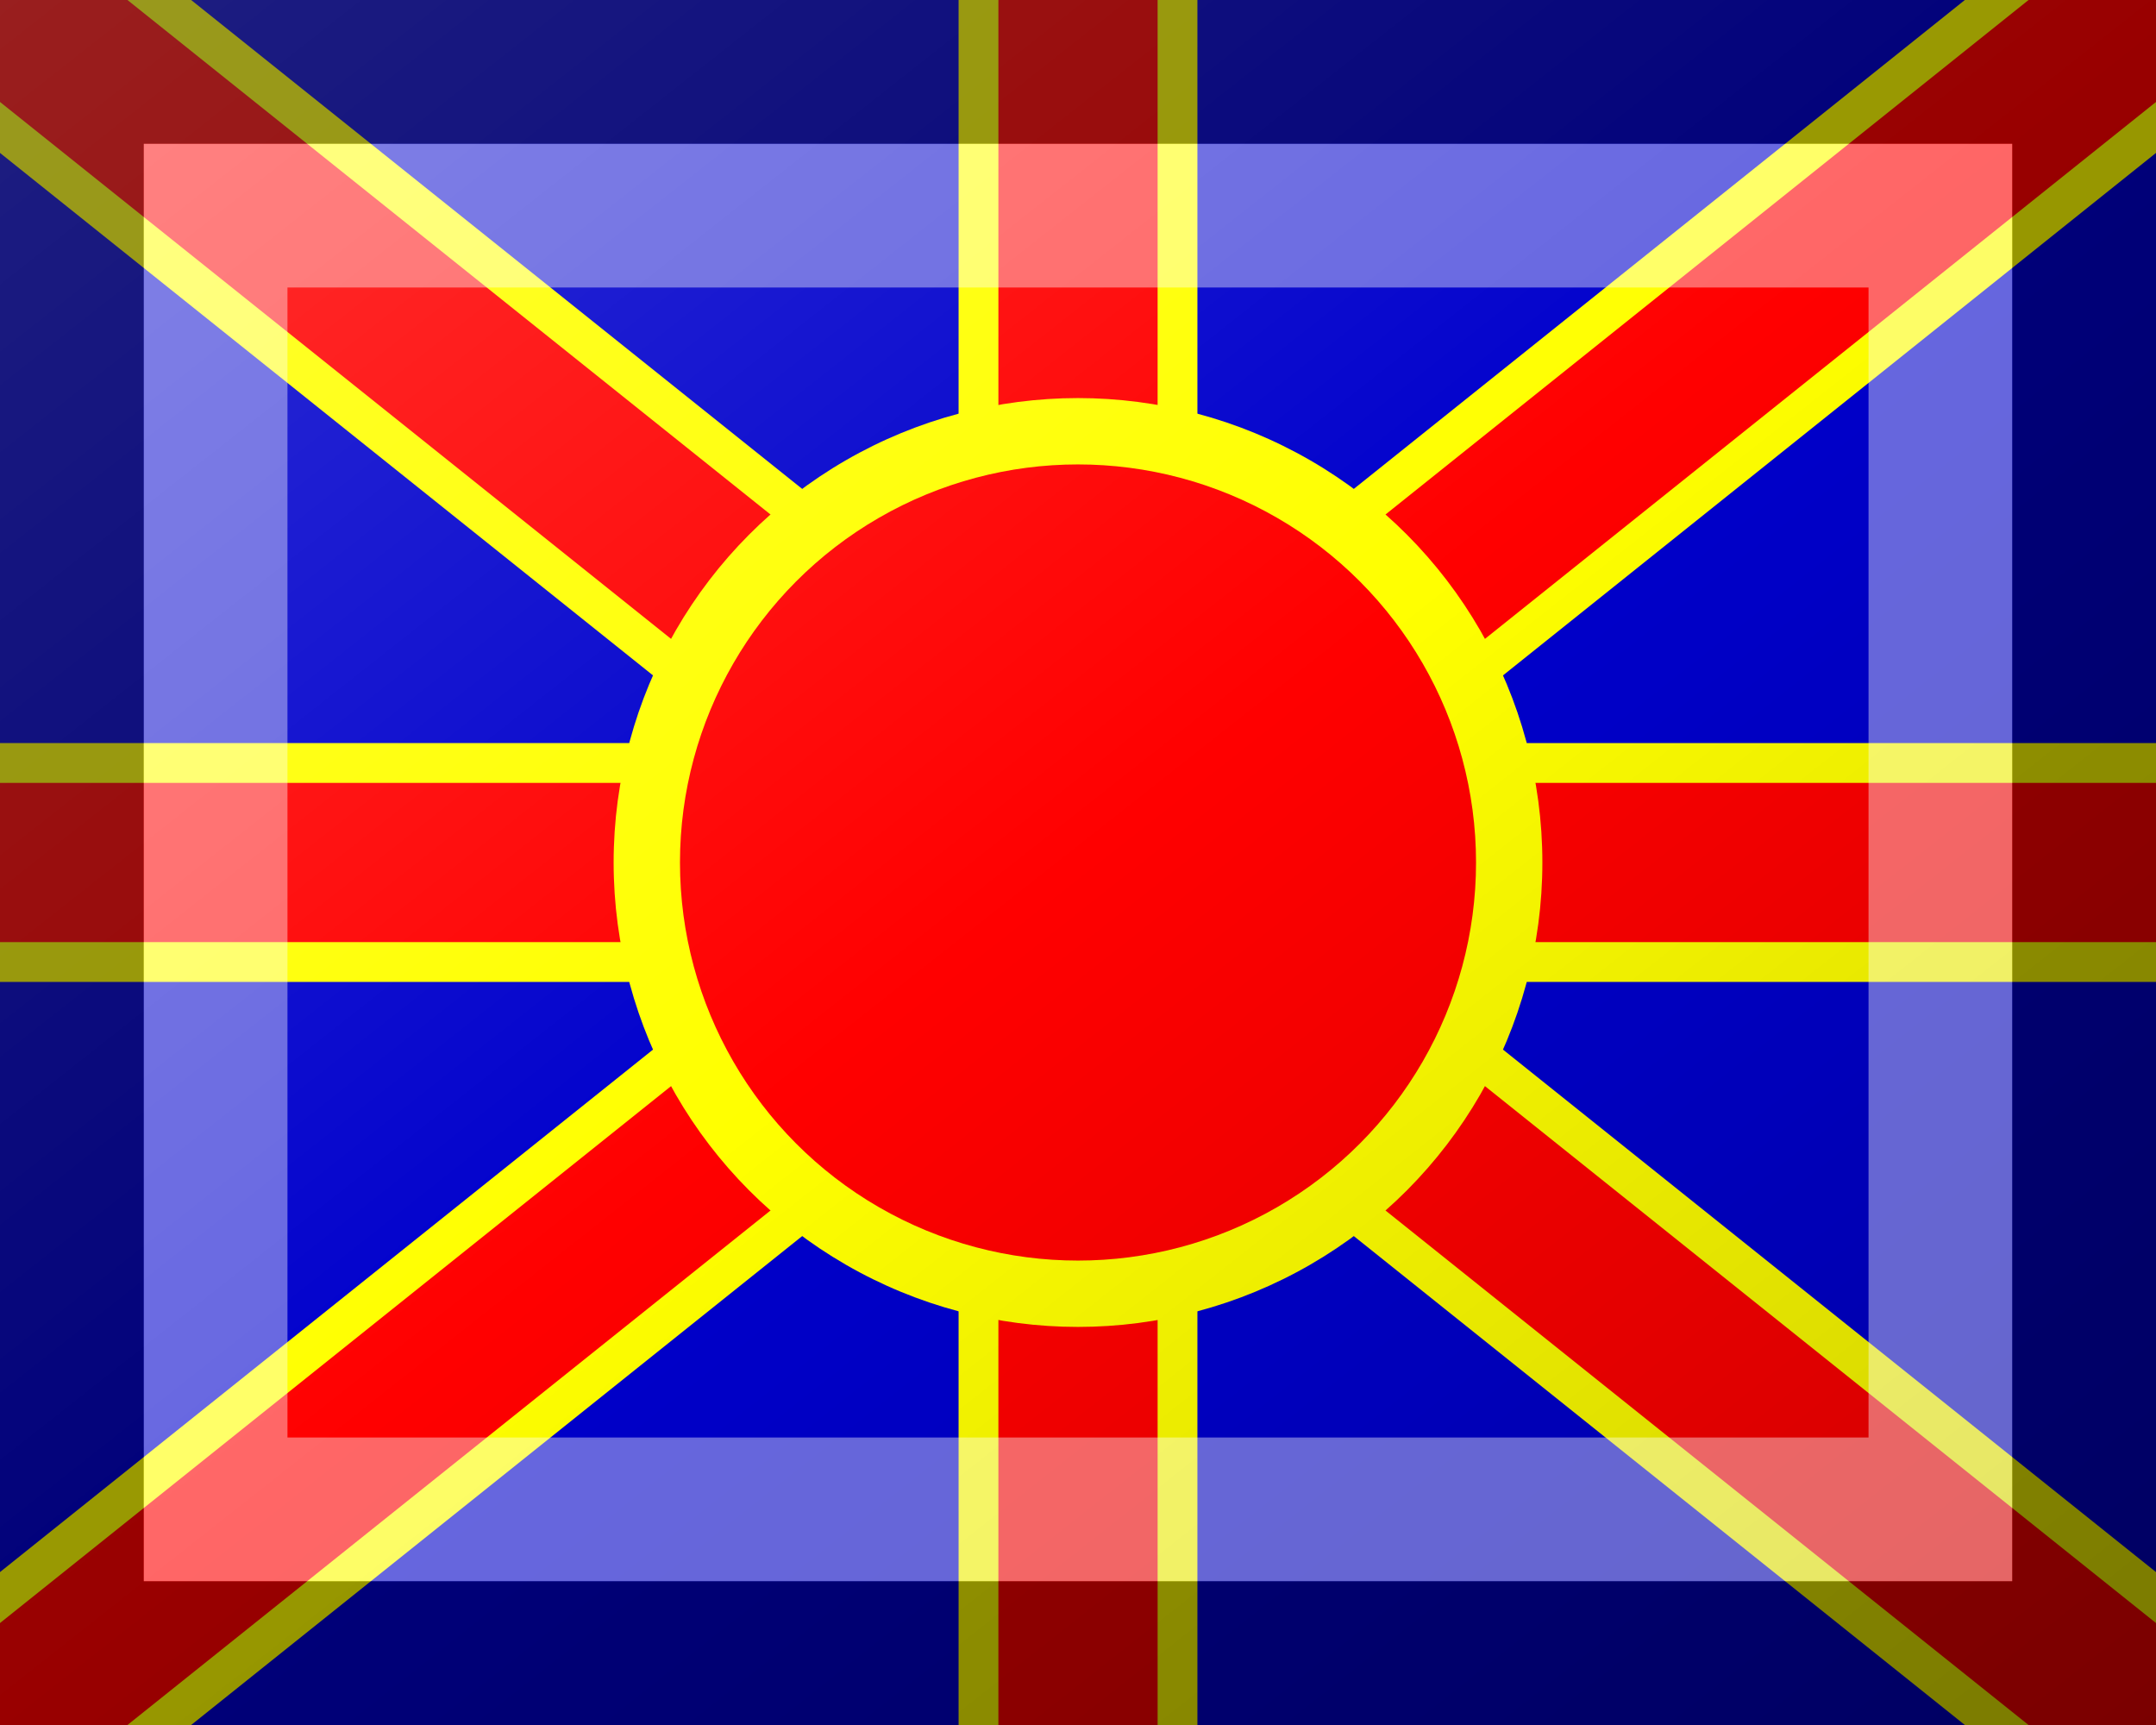 <?xml version="1.0"?>
<svg xmlns="http://www.w3.org/2000/svg" xmlns:xlink="http://www.w3.org/1999/xlink" version="1.1" width="450" height="360" viewBox="0 0 450 360">
<!-- Generated by Kreative Vexillo v1.0 -->
<style>
.blue{fill:rgb(0,0,204);}
.red{fill:rgb(255,0,0);}
.yellow{fill:rgb(255,255,0);}
</style>
<defs>
<linearGradient id="glaze" x1="0%" y1="0%" x2="100%" y2="100%">
<stop offset="0%" stop-color="rgb(255,255,255)" stop-opacity="0.2"/>
<stop offset="49.999%" stop-color="rgb(255,255,255)" stop-opacity="0.0"/>
<stop offset="50.001%" stop-color="rgb(0,0,0)" stop-opacity="0.0"/>
<stop offset="100%" stop-color="rgb(0,0,0)" stop-opacity="0.2"/>
</linearGradient>
</defs>
<g>
<rect x="0" y="0" width="450" height="360" class="blue"/>
<path d="M 0 0 L 0 31.917 L 0 31.917 L 185.104 180 L 185.104 180 L 0 328.083 L 0 360 L 39.896 360 L 225 211.917 L 225 211.917 L 410.104 360 L 450 360 L 450 328.083 L 450 328.083 L 264.896 180 L 264.896 180 L 450 31.917 L 450 0 L 410.104 0 L 225 148.083 L 225 148.083 L 39.896 0 Z" class="yellow"/>
<g>
<rect x="0" y="155.077" width="450" height="49.846" class="yellow"/>
<rect x="200.077" y="0" width="49.846" height="360" class="yellow"/>
</g>
<path d="M 0 0 L 0 21.278 L 0 21.278 L 198.402 180 L 198.402 180 L 0 338.722 L 0 338.722 L 0 360 L 26.598 360 L 225 201.278 L 225 201.278 L 423.402 360 L 450 360 L 450 338.722 L 251.598 180 L 450 21.278 L 450 0 L 423.402 0 L 225 158.722 L 225 158.722 L 26.598 0 Z" class="red"/>
<g>
<rect x="0" y="163.385" width="450" height="33.231" class="red"/>
<rect x="208.385" y="0" width="33.231" height="360" class="red"/>
</g>
<ellipse cx="225" cy="180" rx="96.923" ry="96.923" class="yellow"/>
<ellipse cx="225" cy="180" rx="83.077" ry="83.077" class="red"/>
</g>
<g>
<rect x="0" y="0" width="450" height="360" fill="url(#glaze)"/>
<path d="M 30 30 L 420 30 L 420 330 L 30 330 Z M 60 60 L 60 300 L 390 300 L 390 60 Z" fill="rgb(255,255,255)" opacity="0.4"/>
<path d="M 0 0 L 450 0 L 450 360 L 0 360 Z M 30 30 L 30 330 L 420 330 L 420 30 Z" fill="rgb(0,0,0)" opacity="0.4"/>
</g>
</svg>
